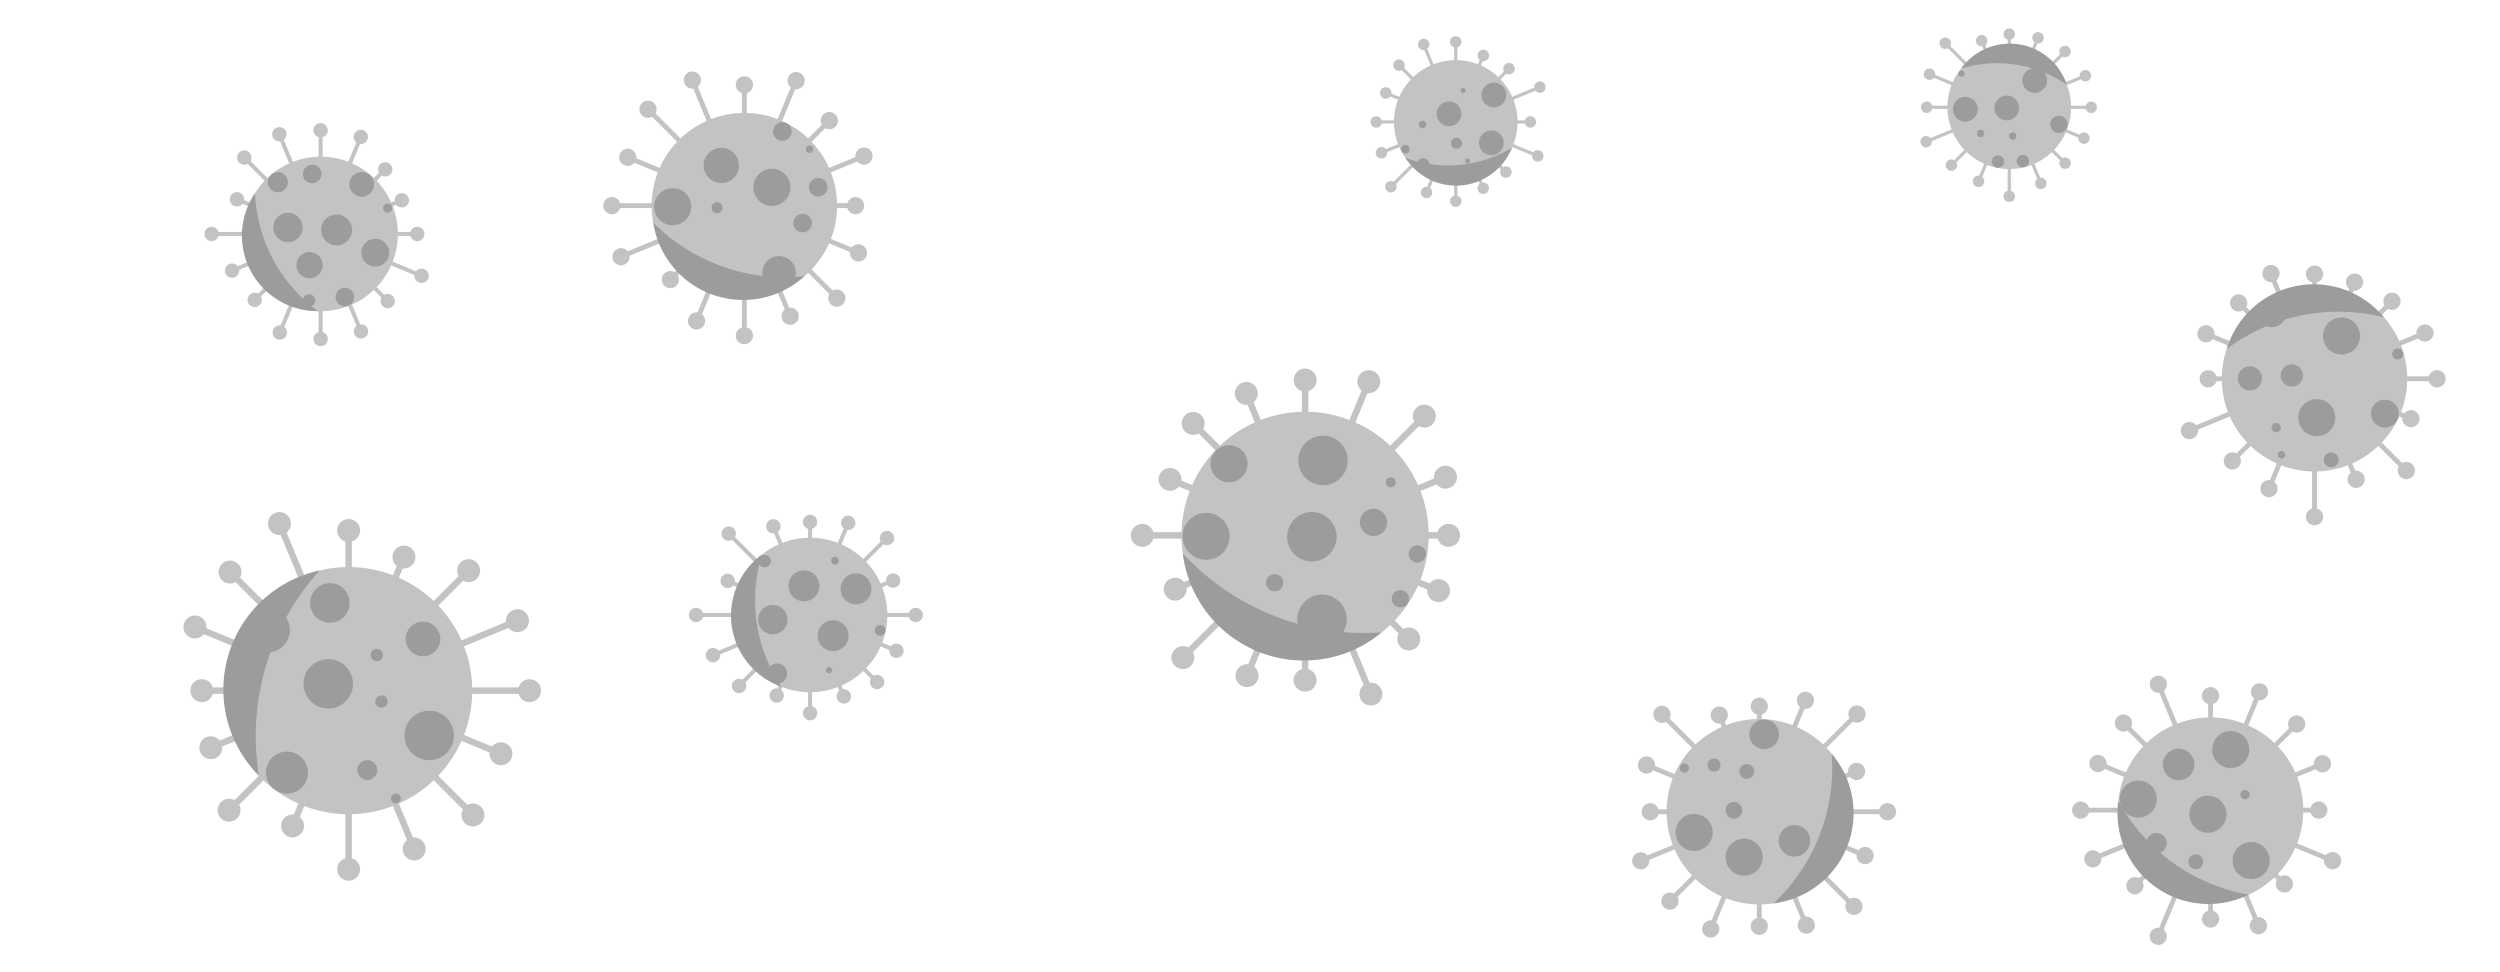<svg xmlns="http://www.w3.org/2000/svg" version="1.1" xmlns:xlink="http://www.w3.org/1999/xlink" xmlns:svgjs="http://svgjs.dev/svgjs" width="1440" height="560" preserveAspectRatio="none" viewBox="0 0 1440 560"><g mask="url(&quot;#SvgjsMask1008&quot;)" fill="none"><path d="M271.97 395.95L271.97 399.67L305.02 399.67L305.02 395.95zM298.42 397.81 a6.6 6.6 0 1 0 13.2 0 a6.6 6.6 0 1 0 -13.2 0zM267.27 423.32L265.84 426.77L287.84 435.88L289.27 432.43zM281.95 434.16 a6.6 6.6 0 1 0 13.2 0 a6.6 6.6 0 1 0 -13.2 0zM252.45 446.82L249.81 449.45L271.12 470.76L273.75 468.12zM265.83 469.44 a6.6 6.6 0 1 0 13.2 0 a6.6 6.6 0 1 0 -13.2 0zM229.76 462.85L226.32 464.27L236.86 489.72L240.3 488.29zM231.98 489 a6.6 6.6 0 1 0 13.2 0 a6.6 6.6 0 1 0 -13.2 0zM202.67 468.98L198.94 468.98L198.94 500.69L202.67 500.69zM194.21 500.69 a6.6 6.6 0 1 0 13.2 0 a6.6 6.6 0 1 0 -13.2 0zM175.29 464.27L171.85 462.85L166.81 475.01L170.26 476.43zM161.93 475.72 a6.6 6.6 0 1 0 13.2 0 a6.6 6.6 0 1 0 -13.2 0zM151.8 449.45L149.16 446.82L130.62 465.36L133.26 467.99zM125.34 466.67 a6.6 6.6 0 1 0 13.2 0 a6.6 6.6 0 1 0 -13.2 0zM135.77 426.77L134.34 423.32L120.73 428.96L122.16 432.4zM114.84 430.68 a6.6 6.6 0 1 0 13.2 0 a6.6 6.6 0 1 0 -13.2 0zM129.64 399.67L129.64 395.95L116.27 395.95L116.27 399.67zM109.67 397.81 a6.6 6.6 0 1 0 13.2 0 a6.6 6.6 0 1 0 -13.2 0zM134.34 372.3L135.77 368.85L113 359.42L111.58 362.87zM105.69 361.14 a6.6 6.6 0 1 0 13.2 0 a6.6 6.6 0 1 0 -13.2 0zM149.16 348.8L151.8 346.17L133.82 328.19L131.18 330.82zM125.9 329.5 a6.6 6.6 0 1 0 13.2 0 a6.6 6.6 0 1 0 -13.2 0zM171.85 332.77L175.29 331.34L162.67 300.87L159.22 302.29zM154.35 301.58 a6.6 6.6 0 1 0 13.2 0 a6.6 6.6 0 1 0 -13.2 0zM198.94 326.64L202.67 326.64L202.67 305.57L198.94 305.57zM194.21 305.57 a6.6 6.6 0 1 0 13.2 0 a6.6 6.6 0 1 0 -13.2 0zM226.32 331.34L229.76 332.77L234.4 321.57L230.96 320.15zM226.08 320.86 a6.6 6.6 0 1 0 13.2 0 a6.6 6.6 0 1 0 -13.2 0zM249.81 346.17L252.45 348.8L271.25 330L268.61 327.37zM263.33 328.68 a6.6 6.6 0 1 0 13.2 0 a6.6 6.6 0 1 0 -13.2 0zM265.84 368.85L267.27 372.3L298.77 359.25L297.35 355.8zM291.46 357.52 a6.6 6.6 0 1 0 13.2 0 a6.6 6.6 0 1 0 -13.2 0zM129.62 397.81 a71.19 71.19 0 1 0 142.38 0 a71.19 71.19 0 1 0 -142.38 0z" fill="rgba(195, 195, 195, 1)"></path><path d="M149.13 446.78 A70.194 70.194 0 0 1 184.09 328.61M184.09 328.61 A142.387 142.387 0 0 0 149.13 446.78" fill="#9c9c9c" fill-rule="nonzero"></path><path d="M174.84 393.89 a14.24 14.24 0 1 0 28.48 0 a14.24 14.24 0 1 0 -28.48 0zM216.2 404.08 a3.56 3.56 0 1 0 7.12 0 a3.56 3.56 0 1 0 -7.12 0zM141.36 362.98 a12.81 12.81 0 1 0 25.62 0 a12.81 12.81 0 1 0 -25.62 0zM213.45 377.31 a3.56 3.56 0 1 0 7.12 0 a3.56 3.56 0 1 0 -7.12 0zM225.19 459.95 a2.85 2.85 0 1 0 5.7 0 a2.85 2.85 0 1 0 -5.7 0zM153.19 445.01 a12.1 12.1 0 1 0 24.2 0 a12.1 12.1 0 1 0 -24.2 0zM233 423.61 a14.24 14.24 0 1 0 28.48 0 a14.24 14.24 0 1 0 -28.48 0zM233.67 368.04 a9.97 9.97 0 1 0 19.94 0 a9.97 9.97 0 1 0 -19.94 0zM178.62 347.3 a11.39 11.39 0 1 0 22.78 0 a11.39 11.39 0 1 0 -22.78 0zM205.86 443.57 a5.7 5.7 0 1 0 11.4 0 a5.7 5.7 0 1 0 -11.4 0z" fill="#9c9c9c" fill-rule="nonzero"></path><path d="M822.91 306.5L822.91 310.23L834.37 310.23L834.37 306.5zM827.77 308.36 a6.6 6.6 0 1 0 13.2 0 a6.6 6.6 0 1 0 -13.2 0zM818.21 333.88L816.78 337.32L827.91 341.93L829.33 338.49zM822.02 340.21 a6.6 6.6 0 1 0 13.2 0 a6.6 6.6 0 1 0 -13.2 0zM803.39 357.37L800.75 360.01L810.12 369.38L812.75 366.74zM804.84 368.06 a6.6 6.6 0 1 0 13.2 0 a6.6 6.6 0 1 0 -13.2 0zM780.7 373.4L777.26 374.83L787.9 400.52L791.34 399.1zM783.02 399.81 a6.6 6.6 0 1 0 13.2 0 a6.6 6.6 0 1 0 -13.2 0zM753.61 379.53L749.88 379.53L749.88 391.77L753.61 391.77zM745.14 391.77 a6.6 6.6 0 1 0 13.2 0 a6.6 6.6 0 1 0 -13.2 0zM726.23 374.83L722.79 373.4L716.54 388.47L719.99 389.9zM711.67 389.18 a6.6 6.6 0 1 0 13.2 0 a6.6 6.6 0 1 0 -13.2 0zM702.74 360.01L700.1 357.37L680.02 377.45L682.66 380.09zM674.74 378.77 a6.6 6.6 0 1 0 13.2 0 a6.6 6.6 0 1 0 -13.2 0zM686.7 337.32L685.28 333.88L676.19 337.64L677.61 341.09zM670.3 339.36 a6.6 6.6 0 1 0 13.2 0 a6.6 6.6 0 1 0 -13.2 0zM680.57 310.23L680.57 306.5L657.97 306.5L657.97 310.23zM651.37 308.36 a6.6 6.6 0 1 0 13.2 0 a6.6 6.6 0 1 0 -13.2 0zM685.28 282.85L686.7 279.41L674.65 274.41L673.22 277.86zM667.34 276.13 a6.6 6.6 0 1 0 13.2 0 a6.6 6.6 0 1 0 -13.2 0zM700.1 259.36L702.74 256.72L688.57 242.56L685.94 245.19zM680.66 243.88 a6.6 6.6 0 1 0 13.2 0 a6.6 6.6 0 1 0 -13.2 0zM722.79 243.33L726.23 241.9L719.61 225.91L716.16 227.33zM711.28 226.62 a6.6 6.6 0 1 0 13.2 0 a6.6 6.6 0 1 0 -13.2 0zM749.88 237.19L753.61 237.19L753.61 218.91L749.88 218.91zM745.14 218.91 a6.6 6.6 0 1 0 13.2 0 a6.6 6.6 0 1 0 -13.2 0zM777.26 241.9L780.7 243.33L790.14 220.54L786.69 219.12zM781.82 219.83 a6.6 6.6 0 1 0 13.2 0 a6.6 6.6 0 1 0 -13.2 0zM800.75 256.72L803.39 259.36L821.73 241.02L819.09 238.38zM813.81 239.7 a6.6 6.6 0 1 0 13.2 0 a6.6 6.6 0 1 0 -13.2 0zM816.78 279.41L818.21 282.85L833.31 276.59L831.89 273.15zM826 274.87 a6.6 6.6 0 1 0 13.2 0 a6.6 6.6 0 1 0 -13.2 0zM680.55 308.36 a71.19 71.19 0 1 0 142.38 0 a71.19 71.19 0 1 0 -142.38 0z" fill="rgba(195, 195, 195, 1)"></path><path d="M795.83 364.27 A70.194 70.194 0 0 1 681.31 318.74M681.31 318.74 A142.387 142.387 0 0 0 795.83 364.27" fill="#9c9c9c" fill-rule="nonzero"></path><path d="M811.44 319.08 a4.98 4.98 0 1 0 9.96 0 a4.98 4.98 0 1 0 -9.96 0zM681.17 308.93 a13.53 13.53 0 1 0 27.06 0 a13.53 13.53 0 1 0 -27.06 0zM747.83 265.2 a14.24 14.24 0 1 0 28.48 0 a14.24 14.24 0 1 0 -28.48 0zM741.41 309.16 a14.24 14.24 0 1 0 28.48 0 a14.24 14.24 0 1 0 -28.48 0zM783.33 300.9 a7.83 7.83 0 1 0 15.66 0 a7.83 7.83 0 1 0 -15.66 0zM729.23 335.63 a4.98 4.98 0 1 0 9.96 0 a4.98 4.98 0 1 0 -9.96 0zM801.63 344.87 a4.98 4.98 0 1 0 9.96 0 a4.98 4.98 0 1 0 -9.96 0zM697.23 267.12 a10.68 10.68 0 1 0 21.36 0 a10.68 10.68 0 1 0 -21.36 0zM747.27 356.71 a14.24 14.24 0 1 0 28.48 0 a14.24 14.24 0 1 0 -28.48 0zM798.24 277.82 a2.85 2.85 0 1 0 5.7 0 a2.85 2.85 0 1 0 -5.7 0z" fill="#9c9c9c" fill-rule="nonzero"></path><path d="M1326.65 465.24L1326.65 468.03L1335.63 468.03L1335.63 465.24zM1330.68 466.64 a4.95 4.95 0 1 0 9.9 0 a4.95 4.95 0 1 0 -9.9 0zM1323.12 485.77L1322.05 488.35L1343.02 497.04L1344.09 494.46zM1338.61 495.75 a4.95 4.95 0 1 0 9.9 0 a4.95 4.95 0 1 0 -9.9 0zM1312 503.39L1310.03 505.37L1314.83 510.17L1316.81 508.19zM1310.87 509.18 a4.95 4.95 0 1 0 9.9 0 a4.95 4.95 0 1 0 -9.9 0zM1294.99 515.42L1292.41 516.49L1299.55 533.73L1302.13 532.66zM1295.89 533.19 a4.95 4.95 0 1 0 9.9 0 a4.95 4.95 0 1 0 -9.9 0zM1274.67 520.01L1271.87 520.01L1271.87 529.35L1274.67 529.35zM1268.32 529.35 a4.95 4.95 0 1 0 9.9 0 a4.95 4.95 0 1 0 -9.9 0zM1254.14 516.49L1251.55 515.42L1241.87 538.79L1244.46 539.86zM1238.21 539.33 a4.95 4.95 0 1 0 9.9 0 a4.95 4.95 0 1 0 -9.9 0zM1236.52 505.37L1234.54 503.39L1228.74 509.2L1230.71 511.17zM1224.77 510.19 a4.95 4.95 0 1 0 9.9 0 a4.95 4.95 0 1 0 -9.9 0zM1224.49 488.35L1223.42 485.77L1204.96 493.42L1206.03 496zM1200.54 494.71 a4.95 4.95 0 1 0 9.9 0 a4.95 4.95 0 1 0 -9.9 0zM1219.9 468.03L1219.9 465.24L1198.48 465.24L1198.48 468.03zM1193.53 466.64 a4.95 4.95 0 1 0 9.9 0 a4.95 4.95 0 1 0 -9.9 0zM1223.42 447.5L1224.49 444.92L1208.95 438.48L1207.88 441.07zM1203.47 439.77 a4.95 4.95 0 1 0 9.9 0 a4.95 4.95 0 1 0 -9.9 0zM1234.54 429.88L1236.52 427.91L1224.12 415.5L1222.14 417.48zM1218.18 416.49 a4.95 4.95 0 1 0 9.9 0 a4.95 4.95 0 1 0 -9.9 0zM1251.55 417.86L1254.14 416.79L1244.54 393.61L1241.95 394.68zM1238.29 394.14 a4.95 4.95 0 1 0 9.9 0 a4.95 4.95 0 1 0 -9.9 0zM1271.87 413.26L1274.67 413.26L1274.67 400.72L1271.87 400.72zM1268.32 400.72 a4.95 4.95 0 1 0 9.9 0 a4.95 4.95 0 1 0 -9.9 0zM1292.41 416.79L1294.99 417.86L1302.79 399.04L1300.2 397.97zM1296.54 398.5 a4.95 4.95 0 1 0 9.9 0 a4.95 4.95 0 1 0 -9.9 0zM1310.03 427.91L1312 429.88L1323.88 418.01L1321.9 416.03zM1317.94 417.02 a4.95 4.95 0 1 0 9.9 0 a4.95 4.95 0 1 0 -9.9 0zM1322.05 444.92L1323.12 447.5L1338.26 441.23L1337.19 438.65zM1332.78 439.94 a4.95 4.95 0 1 0 9.9 0 a4.95 4.95 0 1 0 -9.9 0zM1219.87 466.64 a53.4 53.4 0 1 0 106.8 0 a53.4 53.4 0 1 0 -106.8 0z" fill="rgba(195, 195, 195, 1)"></path><path d="M1295.19 515.33 A52.395 52.395 0 0 1 1220.14 461.38M1220.14 461.38 A106.79 106.79 0 0 0 1295.19 515.33" fill="#9c9c9c" fill-rule="nonzero"></path><path d="M1261.09 469.01 a10.68 10.68 0 1 0 21.36 0 a10.68 10.68 0 1 0 -21.36 0zM1221 460.25 a10.68 10.68 0 1 0 21.36 0 a10.68 10.68 0 1 0 -21.36 0zM1285.97 495.69 a10.68 10.68 0 1 0 21.36 0 a10.68 10.68 0 1 0 -21.36 0zM1236.31 485.68 a5.87 5.87 0 1 0 11.74 0 a5.87 5.87 0 1 0 -11.74 0zM1245.07 504.71 a3.2 3.2 0 1 0 6.4 0 a3.2 3.2 0 1 0 -6.4 0zM1245.83 440.34 a9.08 9.08 0 1 0 18.16 0 a9.08 9.08 0 1 0 -18.16 0zM1274.22 431.73 a10.68 10.68 0 1 0 21.36 0 a10.68 10.68 0 1 0 -21.36 0zM1290.47 457.72 a2.67 2.67 0 1 0 5.34 0 a2.67 2.67 0 1 0 -5.34 0zM1269.13 516.3 a3.2 3.2 0 1 0 6.4 0 a3.2 3.2 0 1 0 -6.4 0zM1260.45 496.39 a4.27 4.27 0 1 0 8.54 0 a4.27 4.27 0 1 0 -8.54 0z" fill="#9c9c9c" fill-rule="nonzero"></path><path d="M229.16 133.6L229.16 135.92L240.35 135.92L240.35 133.6zM236.22 134.76 a4.13 4.13 0 1 0 8.26 0 a4.13 4.13 0 1 0 -8.26 0zM226.21 150.71L225.32 152.86L242.41 159.93L243.3 157.78zM238.72 158.86 a4.13 4.13 0 1 0 8.26 0 a4.13 4.13 0 1 0 -8.26 0zM216.95 165.39L215.3 167.04L222.49 174.23L224.14 172.58zM219.19 173.4 a4.13 4.13 0 1 0 8.26 0 a4.13 4.13 0 1 0 -8.26 0zM202.77 175.41L200.62 176.3L206.85 191.33L209 190.44zM203.79 190.89 a4.13 4.13 0 1 0 8.26 0 a4.13 4.13 0 1 0 -8.26 0zM185.84 179.24L183.51 179.24L183.51 195.28L185.84 195.28zM180.54 195.28 a4.13 4.13 0 1 0 8.26 0 a4.13 4.13 0 1 0 -8.26 0zM168.73 176.3L166.58 175.41L160.09 191.08L162.24 191.97zM157.03 191.52 a4.13 4.13 0 1 0 8.26 0 a4.13 4.13 0 1 0 -8.26 0zM154.05 167.04L152.4 165.39L145.9 171.89L147.55 173.53zM142.59 172.71 a4.13 4.13 0 1 0 8.26 0 a4.13 4.13 0 1 0 -8.26 0zM144.03 152.86L143.13 150.71L133.2 154.82L134.09 156.97zM129.52 155.9 a4.13 4.13 0 1 0 8.26 0 a4.13 4.13 0 1 0 -8.26 0zM140.19 135.92L140.19 133.6L121.88 133.6L121.88 135.92zM117.75 134.76 a4.13 4.13 0 1 0 8.26 0 a4.13 4.13 0 1 0 -8.26 0zM143.13 118.81L144.03 116.66L136.94 113.73L136.05 115.88zM132.36 114.8 a4.13 4.13 0 1 0 8.26 0 a4.13 4.13 0 1 0 -8.26 0zM152.4 104.13L154.05 102.48L141.52 89.96L139.88 91.61zM136.57 90.78 a4.13 4.13 0 1 0 8.26 0 a4.13 4.13 0 1 0 -8.26 0zM166.58 94.11L168.73 93.22L161.97 76.9L159.82 77.8zM156.76 77.35 a4.13 4.13 0 1 0 8.26 0 a4.13 4.13 0 1 0 -8.26 0zM183.51 90.28L185.84 90.28L185.84 75.05L183.51 75.05zM180.54 75.05 a4.13 4.13 0 1 0 8.26 0 a4.13 4.13 0 1 0 -8.26 0zM200.62 93.22L202.77 94.11L208.9 79.32L206.75 78.43zM203.69 78.87 a4.13 4.13 0 1 0 8.26 0 a4.13 4.13 0 1 0 -8.26 0zM215.3 102.48L216.95 104.13L222.72 98.36L221.07 96.71zM217.77 97.54 a4.13 4.13 0 1 0 8.26 0 a4.13 4.13 0 1 0 -8.26 0zM225.32 116.66L226.21 118.81L231.9 116.46L231.01 114.31zM227.32 115.38 a4.13 4.13 0 1 0 8.26 0 a4.13 4.13 0 1 0 -8.26 0zM140.17 134.76 a44.5 44.5 0 1 0 89 0 a44.5 44.5 0 1 0 -89 0z" fill="rgba(195, 195, 195, 1)"></path><path d="M183.14 179.23 A43.496 43.496 0 0 1 146.88 111.28M146.88 111.28 A88.992 88.992 0 0 0 183.14 179.23" fill="#9c9c9c" fill-rule="nonzero"></path><path d="M193.31 171.09 a5.34 5.34 0 1 0 10.68 0 a5.34 5.34 0 1 0 -10.68 0zM184.97 132.43 a8.9 8.9 0 1 0 17.8 0 a8.9 8.9 0 1 0 -17.8 0zM154.24 104.97 a5.78 5.78 0 1 0 11.56 0 a5.78 5.78 0 1 0 -11.56 0zM170.73 152.71 a7.56 7.56 0 1 0 15.12 0 a7.56 7.56 0 1 0 -15.12 0zM220.65 119.86 a2.67 2.67 0 1 0 5.34 0 a2.67 2.67 0 1 0 -5.34 0zM174.47 100.21 a5.34 5.34 0 1 0 10.68 0 a5.34 5.34 0 1 0 -10.68 0zM201.26 106.19 a7.12 7.12 0 1 0 14.24 0 a7.12 7.12 0 1 0 -14.24 0zM157.42 131.02 a8.45 8.45 0 1 0 16.9 0 a8.45 8.45 0 1 0 -16.9 0zM208.14 145.55 a8.01 8.01 0 1 0 16.02 0 a8.01 8.01 0 1 0 -16.02 0zM174.45 173.06 a3.56 3.56 0 1 0 7.12 0 a3.56 3.56 0 1 0 -7.12 0z" fill="#9c9c9c" fill-rule="nonzero"></path><path d="M1066.74 466.16L1066.74 468.95L1087.19 468.95L1087.19 466.16zM1082.24 467.56 a4.95 4.95 0 1 0 9.9 0 a4.95 4.95 0 1 0 -9.9 0zM1063.21 486.69L1062.14 489.27L1073.77 494.09L1074.84 491.51zM1069.36 492.8 a4.95 4.95 0 1 0 9.9 0 a4.95 4.95 0 1 0 -9.9 0zM1052.09 504.31L1050.12 506.29L1066.88 523.05L1068.86 521.08zM1062.92 522.07 a4.95 4.95 0 1 0 9.9 0 a4.95 4.95 0 1 0 -9.9 0zM1035.08 516.34L1032.5 517.41L1039.13 533.42L1041.71 532.35zM1035.47 532.88 a4.95 4.95 0 1 0 9.9 0 a4.95 4.95 0 1 0 -9.9 0zM1014.76 520.93L1011.97 520.93L1011.97 533.53L1014.76 533.53zM1008.41 533.53 a4.95 4.95 0 1 0 9.9 0 a4.95 4.95 0 1 0 -9.9 0zM994.23 517.41L991.65 516.34L984.1 534.55L986.69 535.61zM980.44 535.08 a4.95 4.95 0 1 0 9.9 0 a4.95 4.95 0 1 0 -9.9 0zM976.61 506.29L974.63 504.31L960.9 518.04L962.88 520.02zM956.94 519.03 a4.95 4.95 0 1 0 9.9 0 a4.95 4.95 0 1 0 -9.9 0zM964.58 489.27L963.51 486.69L944.54 494.55L945.61 497.13zM940.12 495.84 a4.95 4.95 0 1 0 9.9 0 a4.95 4.95 0 1 0 -9.9 0zM959.99 468.95L959.99 466.16L950.53 466.16L950.53 468.95zM945.58 467.56 a4.95 4.95 0 1 0 9.9 0 a4.95 4.95 0 1 0 -9.9 0zM963.51 448.42L964.58 445.84L948.91 439.34L947.84 441.93zM943.42 440.64 a4.95 4.95 0 1 0 9.9 0 a4.95 4.95 0 1 0 -9.9 0zM974.63 430.8L976.61 428.82L958.27 410.48L956.29 412.46zM952.33 411.47 a4.95 4.95 0 1 0 9.9 0 a4.95 4.95 0 1 0 -9.9 0zM991.65 418.78L994.23 417.71L991.6 411.37L989.02 412.44zM985.36 411.9 a4.95 4.95 0 1 0 9.9 0 a4.95 4.95 0 1 0 -9.9 0zM1011.97 414.18L1014.76 414.18L1014.76 406.79L1011.97 406.79zM1008.41 406.79 a4.95 4.95 0 1 0 9.9 0 a4.95 4.95 0 1 0 -9.9 0zM1032.5 417.71L1035.08 418.78L1041.24 403.9L1038.66 402.83zM1035 403.37 a4.95 4.95 0 1 0 9.9 0 a4.95 4.95 0 1 0 -9.9 0zM1050.12 428.82L1052.09 430.8L1070.62 412.28L1068.64 410.3zM1064.68 411.29 a4.95 4.95 0 1 0 9.9 0 a4.95 4.95 0 1 0 -9.9 0zM1062.14 445.84L1063.21 448.42L1069.95 445.63L1068.88 443.05zM1064.46 444.34 a4.95 4.95 0 1 0 9.9 0 a4.95 4.95 0 1 0 -9.9 0zM959.96 467.56 a53.4 53.4 0 1 0 106.8 0 a53.4 53.4 0 1 0 -106.8 0z" fill="rgba(195, 195, 195, 1)"></path><path d="M1055.04 434.18 A52.395 52.395 0 0 1 1021.54 520.32M1021.54 520.32 A106.79 106.79 0 0 0 1055.04 434.18" fill="#9c9c9c" fill-rule="nonzero"></path><path d="M965.16 479.5 a10.68 10.68 0 1 0 21.36 0 a10.68 10.68 0 1 0 -21.36 0zM993.95 493.75 a10.68 10.68 0 1 0 21.36 0 a10.68 10.68 0 1 0 -21.36 0zM1007.63 422.97 a8.54 8.54 0 1 0 17.08 0 a8.54 8.54 0 1 0 -17.08 0zM1060.93 455.18 a2.14 2.14 0 1 0 4.28 0 a2.14 2.14 0 1 0 -4.28 0zM1058.78 474.02 a3.74 3.74 0 1 0 7.48 0 a3.74 3.74 0 1 0 -7.48 0zM1024.5 484.32 a9.08 9.08 0 1 0 18.16 0 a9.08 9.08 0 1 0 -18.16 0zM1001.86 444.34 a4.27 4.27 0 1 0 8.54 0 a4.27 4.27 0 1 0 -8.54 0zM983.55 440.7 a3.74 3.74 0 1 0 7.48 0 a3.74 3.74 0 1 0 -7.48 0zM967.55 442.37 a2.67 2.67 0 1 0 5.34 0 a2.67 2.67 0 1 0 -5.34 0zM993.94 466.74 a4.81 4.81 0 1 0 9.62 0 a4.81 4.81 0 1 0 -9.62 0z" fill="#9c9c9c" fill-rule="nonzero"></path><path d="M511.08 353.06L511.08 355.39L527.46 355.39L527.46 353.06zM523.33 354.23 a4.13 4.13 0 1 0 8.26 0 a4.13 4.13 0 1 0 -8.26 0zM508.14 370.17L507.24 372.33L515.89 375.91L516.78 373.76zM512.21 374.83 a4.13 4.13 0 1 0 8.26 0 a4.13 4.13 0 1 0 -8.26 0zM498.87 384.86L497.22 386.5L504.4 393.68L506.05 392.03zM501.1 392.86 a4.13 4.13 0 1 0 8.26 0 a4.13 4.13 0 1 0 -8.26 0zM484.69 394.88L482.54 395.77L484.95 401.59L487.1 400.7zM481.9 401.14 a4.13 4.13 0 1 0 8.26 0 a4.13 4.13 0 1 0 -8.26 0zM467.76 398.71L465.43 398.71L465.43 410.78L467.76 410.78zM462.47 410.78 a4.13 4.13 0 1 0 8.26 0 a4.13 4.13 0 1 0 -8.26 0zM450.65 395.77L448.5 394.88L446.3 400.19L448.45 401.08zM443.24 400.63 a4.13 4.13 0 1 0 8.26 0 a4.13 4.13 0 1 0 -8.26 0zM435.97 386.5L434.32 384.86L424.89 394.29L426.53 395.94zM421.58 395.11 a4.13 4.13 0 1 0 8.26 0 a4.13 4.13 0 1 0 -8.26 0zM425.95 372.33L425.06 370.17L410.24 376.31L411.13 378.46zM406.55 377.39 a4.13 4.13 0 1 0 8.26 0 a4.13 4.13 0 1 0 -8.26 0zM422.11 355.39L422.11 353.06L400.95 353.06L400.95 355.39zM396.82 354.23 a4.13 4.13 0 1 0 8.26 0 a4.13 4.13 0 1 0 -8.26 0zM425.06 338.28L425.95 336.13L419.63 333.51L418.74 335.66zM415.05 334.59 a4.13 4.13 0 1 0 8.26 0 a4.13 4.13 0 1 0 -8.26 0zM434.32 323.6L435.97 321.95L420.55 306.54L418.9 308.18zM415.6 307.36 a4.13 4.13 0 1 0 8.26 0 a4.13 4.13 0 1 0 -8.26 0zM448.5 313.58L450.65 312.69L446.51 302.7L444.36 303.59zM441.31 303.15 a4.13 4.13 0 1 0 8.26 0 a4.13 4.13 0 1 0 -8.26 0zM465.43 309.75L467.76 309.75L467.76 300.62L465.43 300.62zM462.47 300.62 a4.13 4.13 0 1 0 8.26 0 a4.13 4.13 0 1 0 -8.26 0zM482.54 312.69L484.69 313.58L489.65 301.61L487.5 300.72zM484.44 301.17 a4.13 4.13 0 1 0 8.26 0 a4.13 4.13 0 1 0 -8.26 0zM497.22 321.95L498.87 323.6L511.74 310.73L510.09 309.08zM506.79 309.91 a4.13 4.13 0 1 0 8.26 0 a4.13 4.13 0 1 0 -8.26 0zM507.24 336.13L508.14 338.28L514.89 335.48L514 333.33zM510.31 334.41 a4.13 4.13 0 1 0 8.26 0 a4.13 4.13 0 1 0 -8.26 0zM422.1 354.23 a44.5 44.5 0 1 0 89 0 a44.5 44.5 0 1 0 -89 0z" fill="rgba(195, 195, 195, 1)"></path><path d="M450.13 395.56 A43.496 43.496 0 0 1 438.96 319.36M438.96 319.36 A88.992 88.992 0 0 0 450.13 395.56" fill="#9c9c9c" fill-rule="nonzero"></path><path d="M484.15 339.17 a8.9 8.9 0 1 0 17.8 0 a8.9 8.9 0 1 0 -17.8 0zM503.83 363.12 a3.11 3.11 0 1 0 6.22 0 a3.11 3.11 0 1 0 -6.22 0zM436.92 323.22 a3.56 3.56 0 1 0 7.12 0 a3.56 3.56 0 1 0 -7.12 0zM470.98 366.16 a8.9 8.9 0 1 0 17.8 0 a8.9 8.9 0 1 0 -17.8 0zM454.19 337.46 a8.9 8.9 0 1 0 17.8 0 a8.9 8.9 0 1 0 -17.8 0zM441.82 387.95 a5.78 5.78 0 1 0 11.56 0 a5.78 5.78 0 1 0 -11.56 0zM475.73 386.03 a1.78 1.78 0 1 0 3.56 0 a1.78 1.78 0 1 0 -3.56 0zM478.73 322.97 a2.22 2.22 0 1 0 4.44 0 a2.22 2.22 0 1 0 -4.44 0zM436.7 356.93 a8.45 8.45 0 1 0 16.9 0 a8.45 8.45 0 1 0 -16.9 0zM422.45 349.35 a2.67 2.67 0 1 0 5.34 0 a2.67 2.67 0 1 0 -5.34 0z" fill="#9c9c9c" fill-rule="nonzero"></path><path d="M482.13 117.05L482.13 119.84L492.8 119.84L492.8 117.05zM487.85 118.45 a4.95 4.95 0 1 0 9.9 0 a4.95 4.95 0 1 0 -9.9 0zM478.6 137.58L477.53 140.16L493.91 146.95L494.98 144.37zM489.49 145.66 a4.95 4.95 0 1 0 9.9 0 a4.95 4.95 0 1 0 -9.9 0zM467.48 155.2L465.5 157.18L481.05 172.72L483.02 170.74zM477.08 171.73 a4.95 4.95 0 1 0 9.9 0 a4.95 4.95 0 1 0 -9.9 0zM450.47 167.22L447.88 168.29L453.84 182.67L456.42 181.6zM450.18 182.13 a4.95 4.95 0 1 0 9.9 0 a4.95 4.95 0 1 0 -9.9 0zM430.15 171.82L427.35 171.82L427.35 193.32L430.15 193.32zM423.8 193.32 a4.95 4.95 0 1 0 9.9 0 a4.95 4.95 0 1 0 -9.9 0zM409.61 168.29L407.03 167.22L399.94 184.33L402.53 185.4zM396.29 184.87 a4.95 4.95 0 1 0 9.9 0 a4.95 4.95 0 1 0 -9.9 0zM391.99 157.18L390.02 155.2L385.15 160.07L387.12 162.05zM381.18 161.06 a4.95 4.95 0 1 0 9.9 0 a4.95 4.95 0 1 0 -9.9 0zM379.97 140.16L378.9 137.58L357.16 146.58L358.23 149.17zM352.75 147.88 a4.95 4.95 0 1 0 9.9 0 a4.95 4.95 0 1 0 -9.9 0zM375.37 119.84L375.37 117.05L352.45 117.05L352.45 119.84zM347.5 118.45 a4.95 4.95 0 1 0 9.9 0 a4.95 4.95 0 1 0 -9.9 0zM378.9 99.31L379.97 96.73L362.1 89.33L361.03 91.91zM356.62 90.62 a4.95 4.95 0 1 0 9.9 0 a4.95 4.95 0 1 0 -9.9 0zM390.02 81.69L391.99 79.71L374.22 61.94L372.25 63.92zM368.29 62.93 a4.95 4.95 0 1 0 9.9 0 a4.95 4.95 0 1 0 -9.9 0zM407.03 69.67L409.61 68.6L400.08 45.58L397.5 46.65zM393.84 46.12 a4.95 4.95 0 1 0 9.9 0 a4.95 4.95 0 1 0 -9.9 0zM427.35 65.07L430.15 65.07L430.15 48.89L427.35 48.89zM423.8 48.89 a4.95 4.95 0 1 0 9.9 0 a4.95 4.95 0 1 0 -9.9 0zM447.88 68.6L450.47 69.67L459.87 46.97L457.29 45.9zM453.63 46.43 a4.95 4.95 0 1 0 9.9 0 a4.95 4.95 0 1 0 -9.9 0zM465.5 79.71L467.48 81.69L478.7 70.47L476.73 68.49zM472.76 69.48 a4.95 4.95 0 1 0 9.9 0 a4.95 4.95 0 1 0 -9.9 0zM477.53 96.73L478.6 99.31L498.18 91.2L497.11 88.61zM492.7 89.91 a4.95 4.95 0 1 0 9.9 0 a4.95 4.95 0 1 0 -9.9 0zM375.35 118.45 a53.4 53.4 0 1 0 106.8 0 a53.4 53.4 0 1 0 -106.8 0z" fill="rgba(195, 195, 195, 1)"></path><path d="M463.37 159.1 A52.395 52.395 0 0 1 376.26 128.21M376.26 128.21 A106.79 106.79 0 0 0 463.37 159.1" fill="#9c9c9c" fill-rule="nonzero"></path><path d="M376.8 119.05 a10.68 10.68 0 1 0 21.36 0 a10.68 10.68 0 1 0 -21.36 0zM433.93 107.93 a10.68 10.68 0 1 0 21.36 0 a10.68 10.68 0 1 0 -21.36 0zM457 128.5 a5.34 5.34 0 1 0 10.68 0 a5.34 5.34 0 1 0 -10.68 0zM405.32 95.31 a10.15 10.15 0 1 0 20.3 0 a10.15 10.15 0 1 0 -20.3 0zM385.98 148.49 a3.2 3.2 0 1 0 6.4 0 a3.2 3.2 0 1 0 -6.4 0zM439.12 157.11 a9.61 9.61 0 1 0 19.22 0 a9.61 9.61 0 1 0 -19.22 0zM409.85 119.65 a3.2 3.2 0 1 0 6.4 0 a3.2 3.2 0 1 0 -6.4 0zM445.29 75.74 a5.34 5.34 0 1 0 10.68 0 a5.34 5.34 0 1 0 -10.68 0zM465.97 107.87 a5.34 5.34 0 1 0 10.68 0 a5.34 5.34 0 1 0 -10.68 0zM464.14 85.95 a2.14 2.14 0 1 0 4.28 0 a2.14 2.14 0 1 0 -4.28 0z" fill="#9c9c9c" fill-rule="nonzero"></path><path d="M1192.93 60.86L1192.93 62.72L1204.55 62.72L1204.55 60.86zM1201.25 61.79 a3.3 3.3 0 1 0 6.6 0 a3.3 3.3 0 1 0 -6.6 0zM1190.57 74.55L1189.86 76.27L1199.94 80.44L1200.65 78.72zM1197 79.58 a3.3 3.3 0 1 0 6.6 0 a3.3 3.3 0 1 0 -6.6 0zM1183.16 86.29L1181.84 87.61L1188.87 94.63L1190.18 93.32zM1186.22 93.97 a3.3 3.3 0 1 0 6.6 0 a3.3 3.3 0 1 0 -6.6 0zM1171.82 94.31L1170.1 95.02L1174.64 105.99L1176.36 105.28zM1172.2 105.63 a3.3 3.3 0 1 0 6.6 0 a3.3 3.3 0 1 0 -6.6 0zM1158.27 97.38L1156.41 97.38L1156.41 113.06L1158.27 113.06zM1154.04 113.06 a3.3 3.3 0 1 0 6.6 0 a3.3 3.3 0 1 0 -6.6 0zM1144.58 95.02L1142.86 94.31L1138.81 104.09L1140.53 104.81zM1136.37 104.45 a3.3 3.3 0 1 0 6.6 0 a3.3 3.3 0 1 0 -6.6 0zM1132.84 87.61L1131.52 86.29L1123.37 94.45L1124.68 95.76zM1120.73 95.11 a3.3 3.3 0 1 0 6.6 0 a3.3 3.3 0 1 0 -6.6 0zM1124.82 76.27L1124.11 74.55L1109.1 80.76L1109.82 82.48zM1106.16 81.62 a3.3 3.3 0 1 0 6.6 0 a3.3 3.3 0 1 0 -6.6 0zM1121.76 62.72L1121.76 60.86L1109.75 60.86L1109.75 62.72zM1106.45 61.79 a3.3 3.3 0 1 0 6.6 0 a3.3 3.3 0 1 0 -6.6 0zM1124.11 49.03L1124.82 47.31L1111.75 41.9L1111.04 43.62zM1108.09 42.76 a3.3 3.3 0 1 0 6.6 0 a3.3 3.3 0 1 0 -6.6 0zM1131.52 37.29L1132.84 35.97L1121.12 24.25L1119.8 25.57zM1117.16 24.91 a3.3 3.3 0 1 0 6.6 0 a3.3 3.3 0 1 0 -6.6 0zM1142.86 29.27L1144.58 28.56L1142.32 23.09L1140.6 23.8zM1138.16 23.45 a3.3 3.3 0 1 0 6.6 0 a3.3 3.3 0 1 0 -6.6 0zM1156.41 26.21L1158.27 26.21L1158.27 19.66L1156.41 19.66zM1154.04 19.66 a3.3 3.3 0 1 0 6.6 0 a3.3 3.3 0 1 0 -6.6 0zM1170.1 28.56L1171.82 29.27L1174.77 22.16L1173.04 21.44zM1170.61 21.8 a3.3 3.3 0 1 0 6.6 0 a3.3 3.3 0 1 0 -6.6 0zM1181.84 35.97L1183.16 37.29L1190.12 30.33L1188.8 29.01zM1186.16 29.67 a3.3 3.3 0 1 0 6.6 0 a3.3 3.3 0 1 0 -6.6 0zM1189.86 47.31L1190.57 49.03L1201.58 44.48L1200.86 42.75zM1197.92 43.62 a3.3 3.3 0 1 0 6.6 0 a3.3 3.3 0 1 0 -6.6 0zM1121.74 61.79 a35.6 35.6 0 1 0 71.2 0 a35.6 35.6 0 1 0 -71.2 0z" fill="rgba(195, 195, 195, 1)"></path><path d="M1129.59 39.5 A34.597 34.597 0 0 1 1190.5 48.84M1190.5 48.84 A71.194 71.194 0 0 0 1129.59 39.5" fill="#9c9c9c" fill-rule="nonzero"></path><path d="M1164.89 46.36 a7.12 7.12 0 1 0 14.24 0 a7.12 7.12 0 1 0 -14.24 0zM1147.29 93.07 a3.56 3.56 0 1 0 7.12 0 a3.56 3.56 0 1 0 -7.12 0zM1124.96 62.92 a7.12 7.12 0 1 0 14.24 0 a7.12 7.12 0 1 0 -14.24 0zM1180.96 71.68 a4.98 4.98 0 1 0 9.96 0 a4.98 4.98 0 1 0 -9.96 0zM1138.7 76.84 a2.14 2.14 0 1 0 4.28 0 a2.14 2.14 0 1 0 -4.28 0zM1142.83 30.67 a1.78 1.78 0 1 0 3.56 0 a1.78 1.78 0 1 0 -3.56 0zM1148.76 62.19 a7.12 7.12 0 1 0 14.24 0 a7.12 7.12 0 1 0 -14.24 0zM1161.61 92.81 a3.56 3.56 0 1 0 7.12 0 a3.56 3.56 0 1 0 -7.12 0zM1157.21 78.42 a2.14 2.14 0 1 0 4.28 0 a2.14 2.14 0 1 0 -4.28 0zM1128.05 42.44 a1.78 1.78 0 1 0 3.56 0 a1.78 1.78 0 1 0 -3.56 0z" fill="#9c9c9c" fill-rule="nonzero"></path><path d="M1386.54 216.77L1386.54 219.57L1403.73 219.57L1403.73 216.77zM1398.78 218.17 a4.95 4.95 0 1 0 9.9 0 a4.95 4.95 0 1 0 -9.9 0zM1383.01 237.3L1381.94 239.89L1388.18 242.47L1389.25 239.89zM1383.77 241.18 a4.95 4.95 0 1 0 9.9 0 a4.95 4.95 0 1 0 -9.9 0zM1371.89 254.92L1369.92 256.9L1385.05 272.03L1387.02 270.06zM1381.09 271.04 a4.95 4.95 0 1 0 9.9 0 a4.95 4.95 0 1 0 -9.9 0zM1354.88 266.95L1352.3 268.02L1355.86 276.62L1358.44 275.55zM1352.2 276.08 a4.95 4.95 0 1 0 9.9 0 a4.95 4.95 0 1 0 -9.9 0zM1334.56 271.55L1331.76 271.55L1331.76 297.63L1334.56 297.63zM1328.21 297.63 a4.95 4.95 0 1 0 9.9 0 a4.95 4.95 0 1 0 -9.9 0zM1314.03 268.02L1311.44 266.95L1305.66 280.92L1308.24 281.99zM1302 281.45 a4.95 4.95 0 1 0 9.9 0 a4.95 4.95 0 1 0 -9.9 0zM1296.41 256.9L1294.43 254.92L1284.82 264.53L1286.8 266.51zM1280.86 265.52 a4.95 4.95 0 1 0 9.9 0 a4.95 4.95 0 1 0 -9.9 0zM1284.38 239.89L1283.31 237.3L1260.56 246.73L1261.63 249.31zM1256.14 248.02 a4.95 4.95 0 1 0 9.9 0 a4.95 4.95 0 1 0 -9.9 0zM1279.78 219.57L1279.78 216.77L1271.92 216.77L1271.92 219.57zM1266.97 218.17 a4.95 4.95 0 1 0 9.9 0 a4.95 4.95 0 1 0 -9.9 0zM1283.31 199.03L1284.38 196.45L1271.17 190.98L1270.1 193.56zM1265.69 192.27 a4.95 4.95 0 1 0 9.9 0 a4.95 4.95 0 1 0 -9.9 0zM1294.43 181.41L1296.41 179.44L1290.47 173.5L1288.5 175.48zM1284.53 174.49 a4.95 4.95 0 1 0 9.9 0 a4.95 4.95 0 1 0 -9.9 0zM1311.44 169.39L1314.03 168.32L1309.36 157.06L1306.78 158.13zM1303.12 157.59 a4.95 4.95 0 1 0 9.9 0 a4.95 4.95 0 1 0 -9.9 0zM1331.76 164.79L1334.56 164.79L1334.56 157.91L1331.76 157.91zM1328.21 157.91 a4.95 4.95 0 1 0 9.9 0 a4.95 4.95 0 1 0 -9.9 0zM1352.3 168.32L1354.88 169.39L1357.51 163.04L1354.92 161.97zM1351.27 162.51 a4.95 4.95 0 1 0 9.9 0 a4.95 4.95 0 1 0 -9.9 0zM1369.92 179.44L1371.89 181.41L1378.77 174.53L1376.8 172.56zM1372.83 173.54 a4.95 4.95 0 1 0 9.9 0 a4.95 4.95 0 1 0 -9.9 0zM1381.94 196.45L1383.01 199.03L1397.34 193.1L1396.27 190.52zM1391.85 191.81 a4.95 4.95 0 1 0 9.9 0 a4.95 4.95 0 1 0 -9.9 0zM1279.76 218.17 a53.4 53.4 0 1 0 106.8 0 a53.4 53.4 0 1 0 -106.8 0z" fill="rgba(195, 195, 195, 1)"></path><path d="M1282.59 201.04 A52.395 52.395 0 0 1 1373.21 182.85M1373.21 182.85 A106.79 106.79 0 0 0 1282.59 201.04" fill="#9c9c9c" fill-rule="nonzero"></path><path d="M1338.03 193.53 a10.68 10.68 0 1 0 21.36 0 a10.68 10.68 0 1 0 -21.36 0zM1300.64 180.46 a8.01 8.01 0 1 0 16.02 0 a8.01 8.01 0 1 0 -16.02 0zM1323.78 240.57 a10.68 10.68 0 1 0 21.36 0 a10.68 10.68 0 1 0 -21.36 0zM1308.4 246.34 a2.67 2.67 0 1 0 5.34 0 a2.67 2.67 0 1 0 -5.34 0zM1312.06 261.97 a2.14 2.14 0 1 0 4.28 0 a2.14 2.14 0 1 0 -4.28 0zM1377.9 203.9 a3.2 3.2 0 1 0 6.4 0 a3.2 3.2 0 1 0 -6.4 0zM1313.67 216.28 a6.41 6.41 0 1 0 12.82 0 a6.41 6.41 0 1 0 -12.82 0zM1289.02 217.96 a6.94 6.94 0 1 0 13.88 0 a6.94 6.94 0 1 0 -13.88 0zM1365.71 238.24 a8.01 8.01 0 1 0 16.02 0 a8.01 8.01 0 1 0 -16.02 0zM1338.5 264.87 a4.27 4.27 0 1 0 8.54 0 a4.27 4.27 0 1 0 -8.54 0z" fill="#9c9c9c" fill-rule="nonzero"></path><path d="M874.1 69.31L874.1 71.17L881.49 71.17L881.49 69.31zM878.19 70.24 a3.3 3.3 0 1 0 6.6 0 a3.3 3.3 0 1 0 -6.6 0zM871.75 83L871.04 84.72L885.39 90.66L886.1 88.94zM882.44 89.8 a3.3 3.3 0 1 0 6.6 0 a3.3 3.3 0 1 0 -6.6 0zM864.34 94.74L863.02 96.06L866.74 99.77L868.05 98.45zM864.09 99.11 a3.3 3.3 0 1 0 6.6 0 a3.3 3.3 0 1 0 -6.6 0zM853 102.76L851.28 103.47L853.49 108.8L855.21 108.09zM851.05 108.44 a3.3 3.3 0 1 0 6.6 0 a3.3 3.3 0 1 0 -6.6 0zM839.45 105.82L837.59 105.82L837.59 115.88L839.45 115.88zM835.22 115.88 a3.3 3.3 0 1 0 6.6 0 a3.3 3.3 0 1 0 -6.6 0zM825.76 103.47L824.04 102.76L820.83 110.51L822.55 111.22zM818.39 110.87 a3.3 3.3 0 1 0 6.6 0 a3.3 3.3 0 1 0 -6.6 0zM814.02 96.06L812.7 94.74L800.51 106.93L801.83 108.25zM797.87 107.59 a3.3 3.3 0 1 0 6.6 0 a3.3 3.3 0 1 0 -6.6 0zM806 84.72L805.29 83L795.37 87.11L796.08 88.83zM792.42 87.97 a3.3 3.3 0 1 0 6.6 0 a3.3 3.3 0 1 0 -6.6 0zM802.94 71.17L802.94 69.31L792.68 69.31L792.68 71.17zM789.38 70.24 a3.3 3.3 0 1 0 6.6 0 a3.3 3.3 0 1 0 -6.6 0zM805.29 57.48L806 55.76L798.56 52.68L797.85 54.4zM794.91 53.54 a3.3 3.3 0 1 0 6.6 0 a3.3 3.3 0 1 0 -6.6 0zM812.7 45.74L814.02 44.42L806.49 36.89L805.18 38.21zM802.53 37.55 a3.3 3.3 0 1 0 6.6 0 a3.3 3.3 0 1 0 -6.6 0zM824.04 37.72L825.76 37.01L820.88 25.23L819.16 25.94zM816.72 25.58 a3.3 3.3 0 1 0 6.6 0 a3.3 3.3 0 1 0 -6.6 0zM837.59 34.65L839.45 34.65L839.45 24.12L837.59 24.12zM835.22 24.12 a3.3 3.3 0 1 0 6.6 0 a3.3 3.3 0 1 0 -6.6 0zM851.28 37.01L853 37.72L855.25 32.28L853.53 31.56zM851.09 31.92 a3.3 3.3 0 1 0 6.6 0 a3.3 3.3 0 1 0 -6.6 0zM863.02 44.42L864.34 45.74L869.84 40.23L868.52 38.92zM865.88 39.57 a3.3 3.3 0 1 0 6.6 0 a3.3 3.3 0 1 0 -6.6 0zM871.04 55.76L871.75 57.48L887.34 51.03L886.63 49.3zM883.68 50.16 a3.3 3.3 0 1 0 6.6 0 a3.3 3.3 0 1 0 -6.6 0zM802.92 70.24 a35.6 35.6 0 1 0 71.2 0 a35.6 35.6 0 1 0 -71.2 0z" fill="rgba(195, 195, 195, 1)"></path><path d="M870.86 85.11 A34.597 34.597 0 0 1 809.51 90.87M809.51 90.87 A71.194 71.194 0 0 0 870.86 85.11" fill="#9c9c9c" fill-rule="nonzero"></path><path d="M851.88 82.25 a7.12 7.12 0 1 0 14.24 0 a7.12 7.12 0 1 0 -14.24 0zM853.37 54.7 a7.12 7.12 0 1 0 14.24 0 a7.12 7.12 0 1 0 -14.24 0zM830.35 101.72 a3.56 3.56 0 1 0 7.12 0 a3.56 3.56 0 1 0 -7.12 0zM827.52 65.55 a7.12 7.12 0 1 0 14.24 0 a7.12 7.12 0 1 0 -14.24 0zM806.98 85.95 a2.49 2.49 0 1 0 4.98 0 a2.49 2.49 0 1 0 -4.98 0zM841.37 52.11 a1.42 1.42 0 1 0 2.84 0 a1.42 1.42 0 1 0 -2.84 0zM835.77 82.48 a3.2 3.2 0 1 0 6.4 0 a3.2 3.2 0 1 0 -6.4 0zM843.85 92.74 a1.42 1.42 0 1 0 2.84 0 a1.42 1.42 0 1 0 -2.84 0zM816.14 94.73 a3.56 3.56 0 1 0 7.12 0 a3.56 3.56 0 1 0 -7.12 0zM817.19 71.71 a2.14 2.14 0 1 0 4.28 0 a2.14 2.14 0 1 0 -4.28 0z" fill="#9c9c9c" fill-rule="nonzero"></path></g><defs><mask id="SvgjsMask1008"><rect width="1440" height="560" fill="#ffffff"></rect></mask></defs></svg>